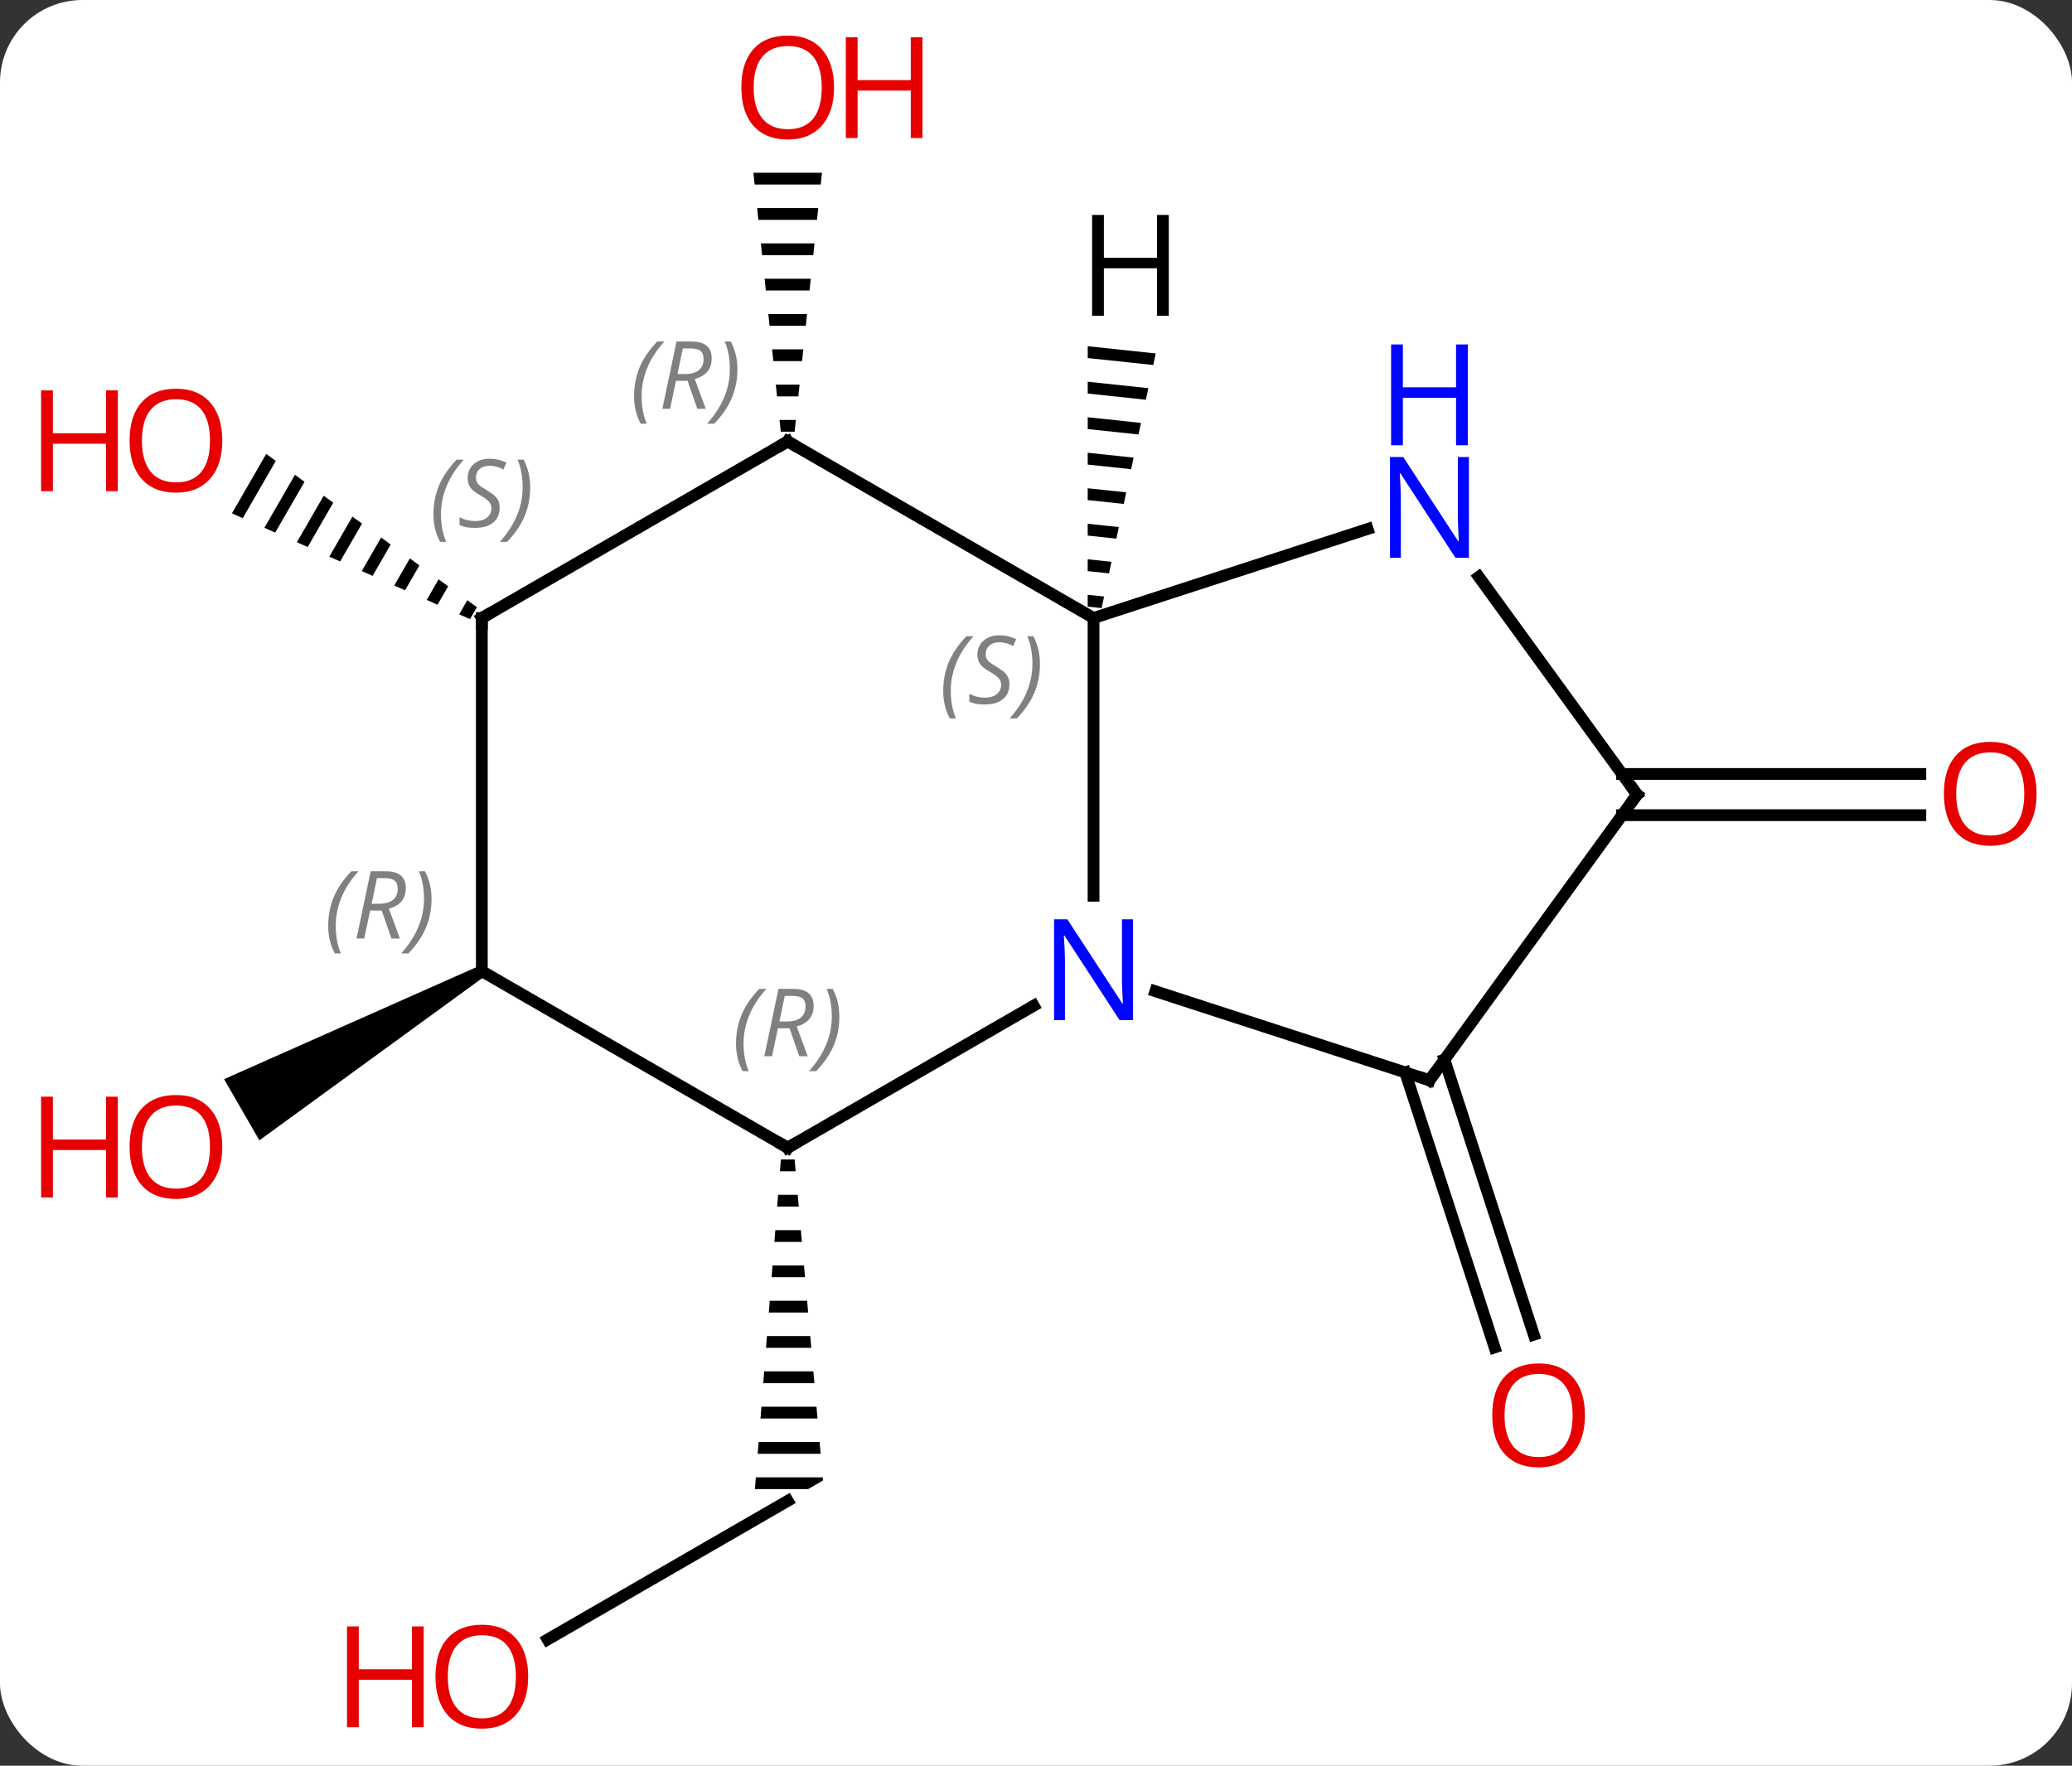 <svg width="176" viewBox="0 0 176 150" style="fill-opacity:1; color-rendering:auto; color-interpolation:auto; text-rendering:auto; stroke:black; stroke-linecap:square; stroke-miterlimit:10; shape-rendering:auto; stroke-opacity:1; fill:black; stroke-dasharray:none; font-weight:normal; stroke-width:1; font-family:'Open Sans'; font-style:normal; stroke-linejoin:miter; font-size:12; stroke-dashoffset:0; image-rendering:auto;" height="150" class="cas-substance-image" xmlns:xlink="http://www.w3.org/1999/xlink" xmlns="http://www.w3.org/2000/svg"><rect x="0" y="0" width="176" height="150" fill="#333333" stroke="none"/><svg class="cas-substance-single-component"><rect y="0" x="0" width="176" stroke="none" ry="7" rx="7" height="150" fill="white" class="cas-substance-group"/><svg y="0" x="0" width="176" viewBox="0 0 176 150" style="fill:black;" height="150" class="cas-substance-single-component-image"><svg><g><g transform="translate(92,75)" style="text-rendering:geometricPrecision; color-rendering:optimizeQuality; color-interpolation:linearRGB; stroke-linecap:butt; image-rendering:optimizeQuality;"><line y2="64.274" y1="52.5" x2="-45.484" x1="-25.092" style="fill:none;"/><path style="stroke:none;" d="M-25.671 23.5 L-25.75 24.5 L-24.415 24.5 L-24.504 23.5 ZM-25.907 26.5 L-25.986 27.5 L-24.15 27.5 L-24.238 26.5 ZM-26.143 29.5 L-26.222 30.5 L-23.884 30.5 L-23.973 29.5 ZM-26.38 32.5 L-26.459 33.5 L-23.619 33.5 L-23.708 32.5 ZM-26.616 35.5 L-26.695 36.5 L-23.354 36.5 L-23.442 35.5 ZM-26.853 38.5 L-26.931 39.5 L-23.088 39.5 L-23.177 38.5 ZM-27.089 41.5 L-27.168 42.5 L-22.823 42.5 L-22.912 41.5 ZM-27.325 44.5 L-27.404 45.5 L-22.558 45.5 L-22.646 44.5 ZM-27.562 47.5 L-27.64 48.5 L-22.293 48.5 L-22.381 47.5 ZM-27.798 50.5 L-27.877 51.5 L-23.36 51.5 L-22.092 50.768 L-22.116 50.5 Z"/><line y2="15.02" y1="38.384" x2="30.692" x1="38.283" style="fill:none;"/><line y2="16.102" y1="39.465" x2="27.364" x1="34.954" style="fill:none;"/><path style="stroke:none;" d="M-28.005 -60.324 L-27.899 -59.324 L-22.285 -59.324 L-22.179 -60.324 ZM-27.688 -57.324 L-27.582 -56.324 L-22.602 -56.324 L-22.496 -57.324 ZM-27.371 -54.324 L-27.265 -53.324 L-22.919 -53.324 L-22.813 -54.324 ZM-27.053 -51.324 L-26.948 -50.324 L-23.236 -50.324 L-23.131 -51.324 ZM-26.736 -48.324 L-26.631 -47.324 L-23.553 -47.324 L-23.448 -48.324 ZM-26.419 -45.324 L-26.313 -44.324 L-23.871 -44.324 L-23.765 -45.324 ZM-26.102 -42.324 L-25.996 -41.324 L-24.188 -41.324 L-24.082 -42.324 ZM-25.785 -39.324 L-25.679 -38.324 L-24.505 -38.324 L-24.399 -39.324 Z"/><path style="stroke:none;" d="M-51.322 7.067 L-50.822 7.933 L-69.967 21.872 L-72.967 16.676 Z"/><line y2="-9.25" y1="-9.25" x2="45.783" x1="71.118" style="fill:none;"/><line y2="-5.75" y1="-5.75" x2="45.783" x1="71.118" style="fill:none;"/><path style="stroke:none;" d="M-69.387 -36.438 L-72.298 -31.39 L-71.379 -30.981 L-71.379 -30.981 L-68.573 -35.846 L-69.387 -36.438 ZM-66.947 -34.663 L-69.541 -30.164 L-68.622 -29.756 L-68.622 -29.756 L-66.133 -34.071 L-66.133 -34.071 L-66.947 -34.663 ZM-64.506 -32.887 L-66.783 -28.939 L-66.783 -28.939 L-65.864 -28.53 L-63.693 -32.296 L-63.693 -32.296 L-64.506 -32.887 ZM-62.066 -31.112 L-64.026 -27.713 L-63.107 -27.305 L-61.252 -30.52 L-61.252 -30.52 L-62.066 -31.112 ZM-59.626 -29.337 L-61.269 -26.488 L-60.35 -26.079 L-58.812 -28.745 L-58.812 -28.745 L-59.626 -29.337 ZM-57.185 -27.562 L-58.511 -25.262 L-57.592 -24.854 L-56.372 -26.97 L-57.185 -27.562 ZM-54.745 -25.787 L-55.754 -24.037 L-55.754 -24.037 L-54.835 -23.628 L-53.931 -25.195 L-54.745 -25.787 ZM-52.305 -24.012 L-52.997 -22.811 L-52.997 -22.811 L-52.078 -22.403 L-52.078 -22.403 L-51.491 -23.42 L-51.491 -23.42 L-52.305 -24.012 Z"/><line y2="-22.5" y1="1.094" x2="0.888" x1="0.888" style="fill:none;"/><line y2="22.5" y1="10.435" x2="-25.092" x1="-4.196" style="fill:none;"/><line y2="16.77" y1="9.207" x2="29.421" x1="6.142" style="fill:none;"/><line y2="-37.5" y1="-22.5" x2="-25.092" x1="0.888" style="fill:none;"/><line y2="-30.063" y1="-22.5" x2="24.167" x1="0.888" style="fill:none;"/><line y2="7.5" y1="22.5" x2="-51.072" x1="-25.092" style="fill:none;"/><line y2="-7.5" y1="16.77" x2="47.055" x1="29.421" style="fill:none;"/><line y2="-22.5" y1="-37.5" x2="-51.072" x1="-25.092" style="fill:none;"/><line y2="-7.5" y1="-25.996" x2="47.055" x1="33.616" style="fill:none;"/><line y2="-22.5" y1="7.5" x2="-51.072" x1="-51.072" style="fill:none;"/><path style="stroke:none;" d="M0.394 -45.589 L0.394 -44.583 L0.394 -44.583 L5.961 -43.992 L5.961 -43.992 L6.17 -44.975 L6.17 -44.975 L0.394 -45.589 ZM0.393 -42.572 L0.393 -41.567 L0.393 -41.567 L5.334 -41.042 L5.334 -41.042 L5.543 -42.025 L5.543 -42.025 L0.393 -42.572 ZM0.393 -39.556 L0.393 -38.55 L0.393 -38.55 L4.708 -38.092 L4.708 -38.092 L4.917 -39.075 L4.917 -39.075 L0.393 -39.556 ZM0.393 -36.539 L0.392 -35.534 L0.392 -35.534 L4.081 -35.142 L4.081 -35.142 L4.29 -36.125 L0.393 -36.539 ZM0.392 -33.523 L0.392 -32.517 L0.392 -32.517 L3.455 -32.192 L3.455 -32.192 L3.663 -33.175 L3.663 -33.175 L0.392 -33.523 ZM0.392 -30.506 L0.392 -29.501 L0.392 -29.501 L2.828 -29.242 L2.828 -29.242 L3.037 -30.225 L3.037 -30.225 L0.392 -30.506 ZM0.391 -27.49 L0.391 -26.484 L0.391 -26.484 L2.202 -26.292 L2.202 -26.292 L2.41 -27.275 L2.41 -27.275 L0.391 -27.49 ZM0.391 -24.473 L0.391 -23.468 L0.391 -23.468 L1.575 -23.342 L1.575 -23.342 L1.784 -24.325 L1.784 -24.325 L0.391 -24.473 Z"/></g><g transform="translate(92,75)" style="fill:rgb(230,0,0); text-rendering:geometricPrecision; color-rendering:optimizeQuality; image-rendering:optimizeQuality; font-family:'Open Sans'; stroke:rgb(230,0,0); color-interpolation:linearRGB;"><path style="stroke:none;" d="M-47.135 67.43 Q-47.135 69.492 -48.174 70.672 Q-49.213 71.852 -51.056 71.852 Q-52.947 71.852 -53.978 70.688 Q-55.01 69.523 -55.01 67.414 Q-55.01 65.32 -53.978 64.172 Q-52.947 63.023 -51.056 63.023 Q-49.197 63.023 -48.166 64.195 Q-47.135 65.367 -47.135 67.43 ZM-53.963 67.43 Q-53.963 69.164 -53.22 70.07 Q-52.478 70.977 -51.056 70.977 Q-49.635 70.977 -48.908 70.078 Q-48.181 69.18 -48.181 67.43 Q-48.181 65.695 -48.908 64.805 Q-49.635 63.914 -51.056 63.914 Q-52.478 63.914 -53.22 64.812 Q-53.963 65.711 -53.963 67.43 Z"/><path style="stroke:none;" d="M-56.01 71.727 L-57.01 71.727 L-57.01 67.695 L-61.525 67.695 L-61.525 71.727 L-62.525 71.727 L-62.525 63.164 L-61.525 63.164 L-61.525 66.805 L-57.01 66.805 L-57.01 63.164 L-56.01 63.164 L-56.01 71.727 Z"/><path style="stroke:none;" d="M42.629 45.233 Q42.629 47.295 41.589 48.475 Q40.55 49.655 38.707 49.655 Q36.816 49.655 35.785 48.49 Q34.754 47.326 34.754 45.217 Q34.754 43.123 35.785 41.975 Q36.816 40.826 38.707 40.826 Q40.566 40.826 41.597 41.998 Q42.629 43.17 42.629 45.233 ZM35.8 45.233 Q35.8 46.967 36.543 47.873 Q37.285 48.78 38.707 48.78 Q40.129 48.78 40.855 47.881 Q41.582 46.983 41.582 45.233 Q41.582 43.498 40.855 42.608 Q40.129 41.717 38.707 41.717 Q37.285 41.717 36.543 42.615 Q35.8 43.514 35.8 45.233 Z"/><path style="stroke:none;" d="M-21.154 -67.57 Q-21.154 -65.508 -22.194 -64.328 Q-23.233 -63.148 -25.076 -63.148 Q-26.967 -63.148 -27.998 -64.312 Q-29.029 -65.477 -29.029 -67.586 Q-29.029 -69.68 -27.998 -70.828 Q-26.967 -71.977 -25.076 -71.977 Q-23.217 -71.977 -22.186 -70.805 Q-21.154 -69.633 -21.154 -67.57 ZM-27.983 -67.57 Q-27.983 -65.836 -27.24 -64.93 Q-26.498 -64.023 -25.076 -64.023 Q-23.654 -64.023 -22.928 -64.922 Q-22.201 -65.82 -22.201 -67.57 Q-22.201 -69.305 -22.928 -70.195 Q-23.654 -71.086 -25.076 -71.086 Q-26.498 -71.086 -27.24 -70.188 Q-27.983 -69.289 -27.983 -67.57 Z"/><path style="stroke:none;" d="M-13.639 -63.273 L-14.639 -63.273 L-14.639 -67.305 L-19.154 -67.305 L-19.154 -63.273 L-20.154 -63.273 L-20.154 -71.836 L-19.154 -71.836 L-19.154 -68.195 L-14.639 -68.195 L-14.639 -71.836 L-13.639 -71.836 L-13.639 -63.273 Z"/><path style="stroke:none;" d="M-73.118 22.43 Q-73.118 24.492 -74.157 25.672 Q-75.196 26.852 -77.039 26.852 Q-78.93 26.852 -79.961 25.688 Q-80.993 24.523 -80.993 22.414 Q-80.993 20.32 -79.961 19.172 Q-78.93 18.023 -77.039 18.023 Q-75.18 18.023 -74.149 19.195 Q-73.118 20.367 -73.118 22.43 ZM-79.946 22.43 Q-79.946 24.164 -79.203 25.07 Q-78.461 25.977 -77.039 25.977 Q-75.618 25.977 -74.891 25.078 Q-74.164 24.18 -74.164 22.43 Q-74.164 20.695 -74.891 19.805 Q-75.618 18.914 -77.039 18.914 Q-78.461 18.914 -79.203 19.812 Q-79.946 20.711 -79.946 22.43 Z"/><path style="stroke:none;" d="M-81.993 26.727 L-82.993 26.727 L-82.993 22.695 L-87.508 22.695 L-87.508 26.727 L-88.508 26.727 L-88.508 18.164 L-87.508 18.164 L-87.508 21.805 L-82.993 21.805 L-82.993 18.164 L-81.993 18.164 L-81.993 26.727 Z"/><path style="stroke:none;" d="M80.993 -7.57 Q80.993 -5.508 79.953 -4.328 Q78.914 -3.148 77.071 -3.148 Q75.18 -3.148 74.149 -4.312 Q73.118 -5.477 73.118 -7.586 Q73.118 -9.68 74.149 -10.828 Q75.18 -11.977 77.071 -11.977 Q78.93 -11.977 79.961 -10.805 Q80.993 -9.633 80.993 -7.57 ZM74.164 -7.57 Q74.164 -5.836 74.907 -4.93 Q75.649 -4.023 77.071 -4.023 Q78.493 -4.023 79.219 -4.922 Q79.946 -5.82 79.946 -7.57 Q79.946 -9.305 79.219 -10.195 Q78.493 -11.086 77.071 -11.086 Q75.649 -11.086 74.907 -10.188 Q74.164 -9.289 74.164 -7.57 Z"/><path style="stroke:none;" d="M-73.118 -37.57 Q-73.118 -35.508 -74.157 -34.328 Q-75.196 -33.148 -77.039 -33.148 Q-78.93 -33.148 -79.961 -34.312 Q-80.993 -35.477 -80.993 -37.586 Q-80.993 -39.68 -79.961 -40.828 Q-78.93 -41.977 -77.039 -41.977 Q-75.18 -41.977 -74.149 -40.805 Q-73.118 -39.633 -73.118 -37.57 ZM-79.946 -37.57 Q-79.946 -35.836 -79.203 -34.93 Q-78.461 -34.023 -77.039 -34.023 Q-75.618 -34.023 -74.891 -34.922 Q-74.164 -35.82 -74.164 -37.57 Q-74.164 -39.305 -74.891 -40.195 Q-75.618 -41.086 -77.039 -41.086 Q-78.461 -41.086 -79.203 -40.188 Q-79.946 -39.289 -79.946 -37.57 Z"/><path style="stroke:none;" d="M-81.993 -33.273 L-82.993 -33.273 L-82.993 -37.305 L-87.508 -37.305 L-87.508 -33.273 L-88.508 -33.273 L-88.508 -41.836 L-87.508 -41.836 L-87.508 -38.195 L-82.993 -38.195 L-82.993 -41.836 L-81.993 -41.836 L-81.993 -33.273 Z"/><path style="fill:rgb(0,5,255); stroke:none;" d="M4.24 11.656 L3.099 11.656 L-1.589 4.469 L-1.635 4.469 Q-1.542 5.734 -1.542 6.781 L-1.542 11.656 L-2.464 11.656 L-2.464 3.094 L-1.339 3.094 L3.333 10.25 L3.38 10.25 Q3.38 10.094 3.333 9.234 Q3.286 8.375 3.302 8 L3.302 3.094 L4.24 3.094 L4.24 11.656 Z"/></g><g transform="translate(92,75)" style="font-size:8.4px; fill:gray; text-rendering:geometricPrecision; image-rendering:optimizeQuality; color-rendering:optimizeQuality; font-family:'Open Sans'; font-style:italic; stroke:gray; color-interpolation:linearRGB;"><path style="stroke:none;" d="M-11.881 -16.297 Q-11.881 -17.625 -11.412 -18.75 Q-10.943 -19.875 -9.912 -20.953 L-9.303 -20.953 Q-10.271 -19.891 -10.756 -18.719 Q-11.24 -17.547 -11.24 -16.313 Q-11.24 -14.984 -10.803 -13.969 L-11.318 -13.969 Q-11.881 -15 -11.881 -16.297 ZM-6.258 -16.891 Q-6.258 -16.063 -6.805 -15.609 Q-7.352 -15.156 -8.352 -15.156 Q-8.758 -15.156 -9.071 -15.211 Q-9.383 -15.266 -9.665 -15.406 L-9.665 -16.063 Q-9.04 -15.734 -8.336 -15.734 Q-7.711 -15.734 -7.336 -16.031 Q-6.961 -16.328 -6.961 -16.844 Q-6.961 -17.156 -7.165 -17.383 Q-7.368 -17.609 -7.93 -17.938 Q-8.524 -18.266 -8.75 -18.594 Q-8.977 -18.922 -8.977 -19.375 Q-8.977 -20.109 -8.461 -20.57 Q-7.946 -21.031 -7.102 -21.031 Q-6.727 -21.031 -6.391 -20.953 Q-6.055 -20.875 -5.68 -20.703 L-5.946 -20.109 Q-6.196 -20.266 -6.516 -20.352 Q-6.836 -20.438 -7.102 -20.438 Q-7.633 -20.438 -7.954 -20.164 Q-8.274 -19.891 -8.274 -19.422 Q-8.274 -19.219 -8.204 -19.07 Q-8.133 -18.922 -7.993 -18.789 Q-7.852 -18.656 -7.43 -18.406 Q-6.868 -18.063 -6.665 -17.867 Q-6.461 -17.672 -6.36 -17.438 Q-6.258 -17.203 -6.258 -16.891 ZM-3.664 -18.609 Q-3.664 -17.281 -4.14 -16.148 Q-4.617 -15.016 -5.633 -13.969 L-6.242 -13.969 Q-4.304 -16.125 -4.304 -18.609 Q-4.304 -19.938 -4.742 -20.953 L-4.226 -20.953 Q-3.664 -19.891 -3.664 -18.609 Z"/></g><g transform="translate(92,75)" style="stroke-linecap:butt; font-size:8.4px; text-rendering:geometricPrecision; image-rendering:optimizeQuality; color-rendering:optimizeQuality; font-family:'Open Sans'; font-style:italic; color-interpolation:linearRGB; stroke-miterlimit:5;"><path style="fill:none;" d="M-24.659 22.25 L-25.092 22.5 L-25.525 22.25"/><path style="fill:gray; stroke:none;" d="M-29.481 13.664 Q-29.481 12.336 -29.012 11.211 Q-28.543 10.086 -27.512 9.008 L-26.902 9.008 Q-27.871 10.07 -28.356 11.242 Q-28.84 12.414 -28.84 13.648 Q-28.84 14.977 -28.402 15.992 L-28.918 15.992 Q-29.481 14.961 -29.481 13.664 ZM-25.921 12.352 L-26.421 14.727 L-27.077 14.727 L-25.874 9.008 L-24.624 9.008 Q-22.889 9.008 -22.889 10.445 Q-22.889 11.805 -24.327 12.195 L-23.389 14.727 L-24.108 14.727 L-24.936 12.352 L-25.921 12.352 ZM-25.343 9.602 Q-25.733 11.523 -25.796 11.773 L-25.139 11.773 Q-24.389 11.773 -23.983 11.445 Q-23.577 11.117 -23.577 10.492 Q-23.577 10.023 -23.835 9.812 Q-24.093 9.602 -24.686 9.602 L-25.343 9.602 ZM-20.703 11.352 Q-20.703 12.68 -21.18 13.812 Q-21.657 14.945 -22.672 15.992 L-23.282 15.992 Q-21.344 13.836 -21.344 11.352 Q-21.344 10.023 -21.782 9.008 L-21.266 9.008 Q-20.703 10.07 -20.703 11.352 Z"/><path style="fill:none;" d="M28.945 16.616 L29.421 16.77 L29.715 16.366"/><path style="fill:none;" d="M-24.659 -37.25 L-25.092 -37.5 L-25.525 -37.25"/><path style="fill:gray; stroke:none;" d="M-38.141 -41.336 Q-38.141 -42.664 -37.672 -43.789 Q-37.203 -44.914 -36.172 -45.992 L-35.563 -45.992 Q-36.532 -44.93 -37.016 -43.758 Q-37.5 -42.586 -37.5 -41.352 Q-37.5 -40.023 -37.063 -39.008 L-37.578 -39.008 Q-38.141 -40.039 -38.141 -41.336 ZM-34.581 -42.648 L-35.081 -40.273 L-35.737 -40.273 L-34.534 -45.992 L-33.284 -45.992 Q-31.549 -45.992 -31.549 -44.555 Q-31.549 -43.195 -32.987 -42.805 L-32.05 -40.273 L-32.768 -40.273 L-33.596 -42.648 L-34.581 -42.648 ZM-34.003 -45.398 Q-34.393 -43.477 -34.456 -43.227 L-33.8 -43.227 Q-33.05 -43.227 -32.643 -43.555 Q-32.237 -43.883 -32.237 -44.508 Q-32.237 -44.977 -32.495 -45.188 Q-32.753 -45.398 -33.346 -45.398 L-34.003 -45.398 ZM-29.363 -43.648 Q-29.363 -42.32 -29.84 -41.188 Q-30.317 -40.055 -31.332 -39.008 L-31.942 -39.008 Q-30.004 -41.164 -30.004 -43.648 Q-30.004 -44.977 -30.442 -45.992 L-29.926 -45.992 Q-29.363 -44.93 -29.363 -43.648 Z"/></g><g transform="translate(92,75)" style="stroke-linecap:butt; fill:rgb(0,5,255); text-rendering:geometricPrecision; color-rendering:optimizeQuality; image-rendering:optimizeQuality; font-family:'Open Sans'; stroke:rgb(0,5,255); color-interpolation:linearRGB; stroke-miterlimit:5;"><path style="stroke:none;" d="M32.773 -27.614 L31.632 -27.614 L26.944 -34.801 L26.898 -34.801 Q26.991 -33.536 26.991 -32.489 L26.991 -27.614 L26.069 -27.614 L26.069 -36.176 L27.194 -36.176 L31.866 -29.02 L31.913 -29.02 Q31.913 -29.176 31.866 -30.036 Q31.819 -30.895 31.835 -31.27 L31.835 -36.176 L32.773 -36.176 L32.773 -27.614 Z"/><path style="stroke:none;" d="M32.679 -37.176 L31.679 -37.176 L31.679 -41.208 L27.163 -41.208 L27.163 -37.176 L26.163 -37.176 L26.163 -45.739 L27.163 -45.739 L27.163 -42.098 L31.679 -42.098 L31.679 -45.739 L32.679 -45.739 L32.679 -37.176 Z"/></g><g transform="translate(92,75)" style="stroke-linecap:butt; font-size:8.4px; fill:gray; text-rendering:geometricPrecision; image-rendering:optimizeQuality; color-rendering:optimizeQuality; font-family:'Open Sans'; font-style:italic; stroke:gray; color-interpolation:linearRGB; stroke-miterlimit:5;"><path style="stroke:none;" d="M-64.121 3.664 Q-64.121 2.336 -63.652 1.211 Q-63.184 0.086 -62.152 -0.992 L-61.543 -0.992 Q-62.512 0.07 -62.996 1.242 Q-63.48 2.414 -63.48 3.648 Q-63.48 4.977 -63.043 5.992 L-63.559 5.992 Q-64.121 4.961 -64.121 3.664 ZM-60.561 2.352 L-61.061 4.727 L-61.717 4.727 L-60.514 -0.992 L-59.264 -0.992 Q-57.53 -0.992 -57.53 0.445 Q-57.53 1.805 -58.967 2.195 L-58.03 4.727 L-58.748 4.727 L-59.577 2.352 L-60.561 2.352 ZM-59.983 -0.398 Q-60.373 1.524 -60.436 1.774 L-59.78 1.774 Q-59.03 1.774 -58.623 1.445 Q-58.217 1.117 -58.217 0.492 Q-58.217 0.024 -58.475 -0.187 Q-58.733 -0.398 -59.327 -0.398 L-59.983 -0.398 ZM-55.344 1.352 Q-55.344 2.68 -55.82 3.813 Q-56.297 4.945 -57.312 5.992 L-57.922 5.992 Q-55.984 3.836 -55.984 1.352 Q-55.984 0.024 -56.422 -0.992 L-55.906 -0.992 Q-55.344 0.07 -55.344 1.352 Z"/><path style="fill:none; stroke:black;" d="M46.761 -7.096 L47.055 -7.5 L46.761 -7.904"/><path style="fill:none; stroke:black;" d="M-50.639 -22.75 L-51.072 -22.5 L-51.072 -22"/><path style="stroke:none;" d="M-55.181 -31.297 Q-55.181 -32.625 -54.712 -33.75 Q-54.243 -34.875 -53.212 -35.953 L-52.603 -35.953 Q-53.571 -34.891 -54.056 -33.719 Q-54.54 -32.547 -54.54 -31.312 Q-54.54 -29.984 -54.103 -28.969 L-54.618 -28.969 Q-55.181 -30 -55.181 -31.297 ZM-49.558 -31.891 Q-49.558 -31.062 -50.105 -30.609 Q-50.652 -30.156 -51.652 -30.156 Q-52.058 -30.156 -52.371 -30.211 Q-52.683 -30.266 -52.965 -30.406 L-52.965 -31.062 Q-52.34 -30.734 -51.636 -30.734 Q-51.011 -30.734 -50.636 -31.031 Q-50.261 -31.328 -50.261 -31.844 Q-50.261 -32.156 -50.465 -32.383 Q-50.668 -32.609 -51.23 -32.938 Q-51.824 -33.266 -52.05 -33.594 Q-52.277 -33.922 -52.277 -34.375 Q-52.277 -35.109 -51.761 -35.57 Q-51.246 -36.031 -50.402 -36.031 Q-50.027 -36.031 -49.691 -35.953 Q-49.355 -35.875 -48.98 -35.703 L-49.246 -35.109 Q-49.496 -35.266 -49.816 -35.352 Q-50.136 -35.438 -50.402 -35.438 Q-50.933 -35.438 -51.254 -35.164 Q-51.574 -34.891 -51.574 -34.422 Q-51.574 -34.219 -51.504 -34.07 Q-51.433 -33.922 -51.293 -33.789 Q-51.152 -33.656 -50.73 -33.406 Q-50.168 -33.062 -49.965 -32.867 Q-49.761 -32.672 -49.66 -32.438 Q-49.558 -32.203 -49.558 -31.891 ZM-46.964 -33.609 Q-46.964 -32.281 -47.44 -31.148 Q-47.917 -30.016 -48.932 -28.969 L-49.542 -28.969 Q-47.604 -31.125 -47.604 -33.609 Q-47.604 -34.938 -48.042 -35.953 L-47.526 -35.953 Q-46.964 -34.891 -46.964 -33.609 Z"/></g><g transform="translate(92,75)" style="stroke-linecap:butt; text-rendering:geometricPrecision; color-rendering:optimizeQuality; image-rendering:optimizeQuality; font-family:'Open Sans'; color-interpolation:linearRGB; stroke-miterlimit:5;"><path style="stroke:none;" d="M7.281 -48.179 L6.281 -48.179 L6.281 -52.21 L1.765 -52.21 L1.765 -48.179 L0.765 -48.179 L0.765 -56.741 L1.765 -56.741 L1.765 -53.101 L6.281 -53.101 L6.281 -56.741 L7.281 -56.741 L7.281 -48.179 Z"/></g></g></svg></svg></svg></svg>